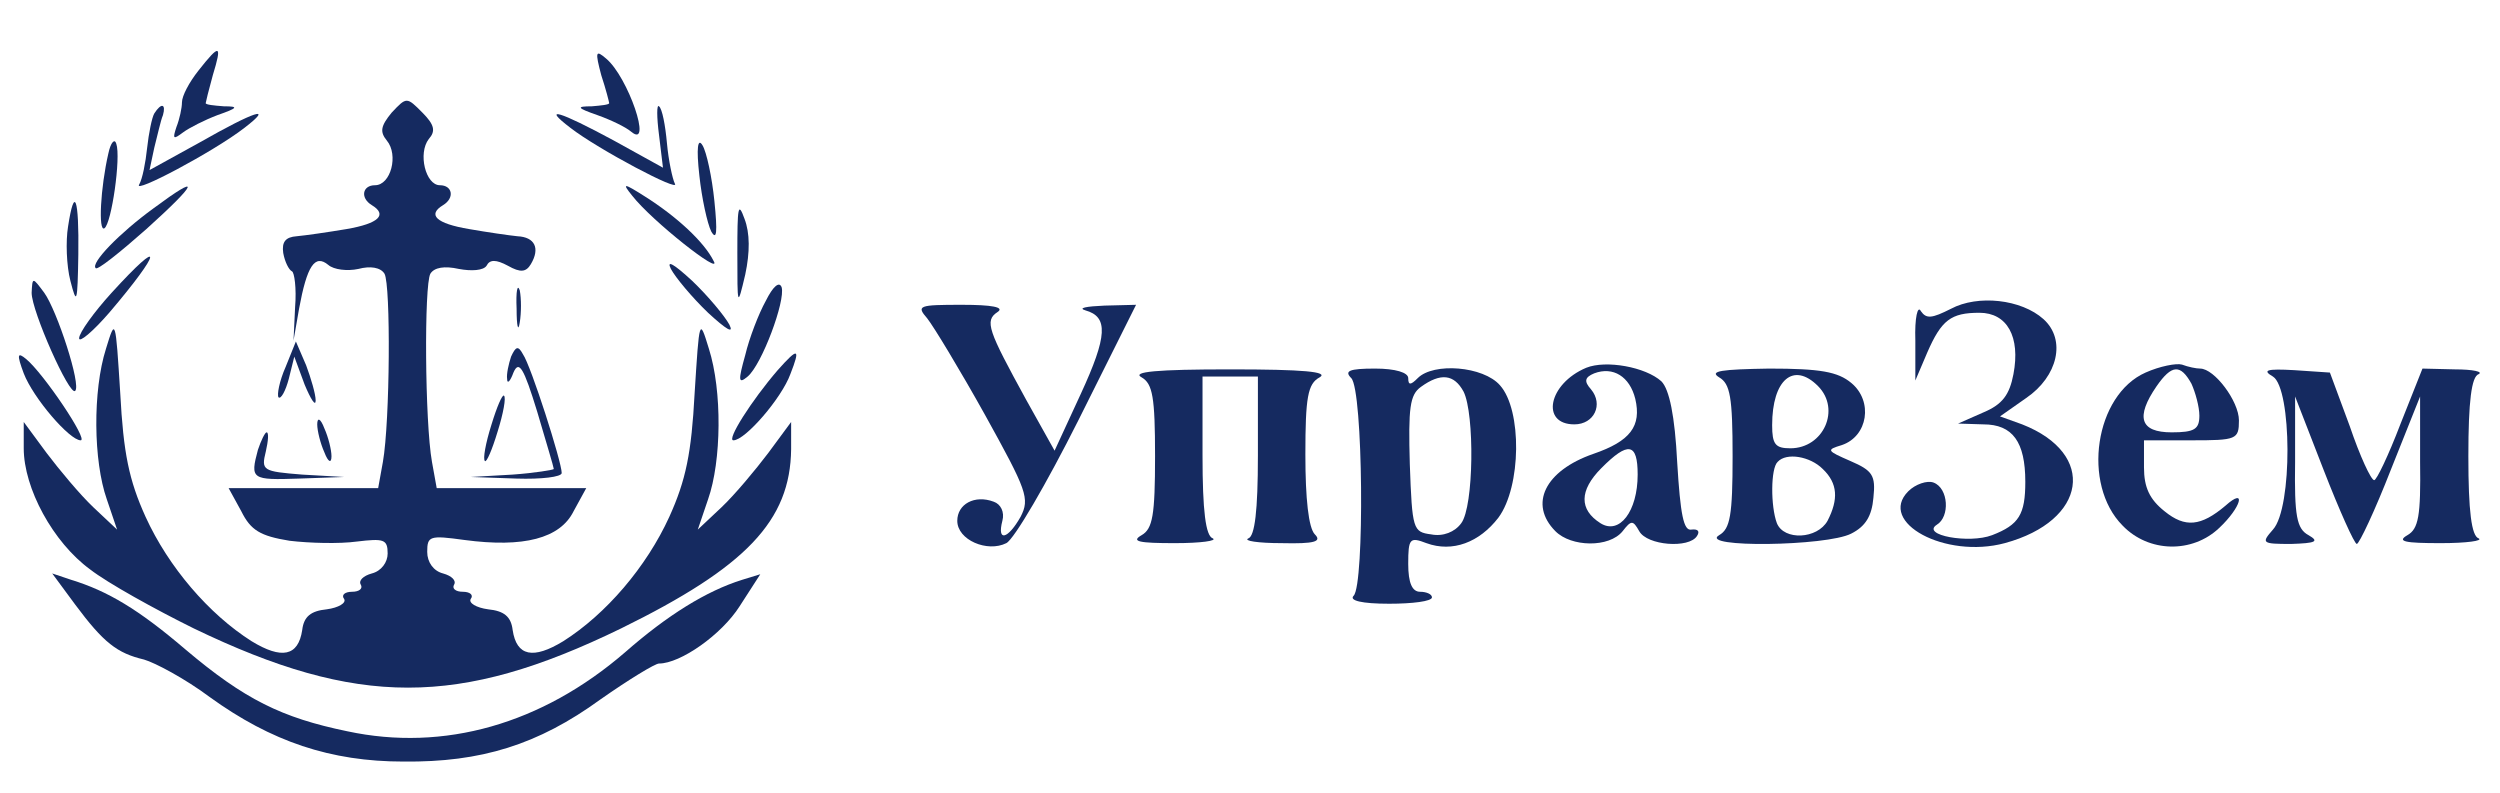 <svg width="227" height="72" viewBox="0 0 227 72" fill="none" xmlns="http://www.w3.org/2000/svg">
<path d="M18.03 6.396C17.168 7.482 16.522 8.712 16.522 9.291C16.522 9.798 16.306 10.811 16.019 11.535C15.66 12.621 15.732 12.693 16.594 12.042C17.168 11.608 18.605 10.884 19.754 10.45C21.622 9.798 21.694 9.653 20.329 9.653C19.395 9.581 18.677 9.509 18.677 9.364C18.677 9.291 18.964 8.133 19.323 6.83C20.185 4.008 19.97 3.935 18.03 6.396Z" fill="#152A60"/>
<path d="M54.595 6.83C55.026 8.133 55.314 9.291 55.314 9.364C55.314 9.509 54.595 9.581 53.733 9.653C52.297 9.653 52.368 9.798 54.236 10.45C55.457 10.884 56.822 11.535 57.325 11.97C59.265 13.562 57.038 6.975 55.026 5.31C54.093 4.514 54.021 4.659 54.595 6.83Z" fill="#152A60"/>
<path d="M35.559 10.232C34.553 11.463 34.481 11.97 35.127 12.766C36.205 14.069 35.487 16.819 34.05 16.819C32.901 16.819 32.685 17.977 33.763 18.629C35.199 19.497 34.409 20.293 31.464 20.8C29.74 21.09 27.728 21.379 26.938 21.451C25.933 21.524 25.573 21.958 25.717 22.971C25.861 23.768 26.22 24.491 26.507 24.636C26.723 24.709 26.938 26.156 26.795 27.893L26.651 30.933L27.154 28.038C27.872 24.13 28.59 23.044 29.812 24.057C30.314 24.491 31.536 24.636 32.541 24.419C33.619 24.13 34.553 24.274 34.912 24.853C35.487 25.867 35.415 38.244 34.768 41.935L34.337 44.324H27.585H20.76L21.91 46.423C22.772 48.16 23.634 48.667 26.292 49.101C28.088 49.318 30.817 49.391 32.398 49.173C34.84 48.884 35.199 48.956 35.199 50.259C35.199 51.055 34.625 51.851 33.763 52.069C32.972 52.286 32.541 52.72 32.757 53.082C32.972 53.444 32.613 53.733 31.967 53.733C31.32 53.733 30.961 54.023 31.248 54.385C31.464 54.747 30.745 55.181 29.668 55.326C28.231 55.471 27.585 55.977 27.441 57.208C27.082 59.596 25.573 59.886 22.844 58.221C18.965 55.76 15.301 51.489 13.218 46.929C11.709 43.6 11.206 41.139 10.919 35.711C10.488 28.907 10.488 28.834 9.626 31.657C8.405 35.493 8.477 41.863 9.698 45.337L10.632 48.088L8.477 46.061C7.255 44.903 5.388 42.659 4.238 41.139L2.155 38.316V40.705C2.155 44.324 4.813 49.246 8.189 51.707C9.77 52.937 14.08 55.326 17.6 57.063C32.47 64.229 41.664 64.229 56.391 57.063C67.741 51.489 71.764 47.291 71.835 40.777V38.316L69.752 41.139C68.603 42.659 66.735 44.903 65.514 46.061L63.359 48.088L64.293 45.337C65.514 41.863 65.586 35.493 64.365 31.657C63.502 28.834 63.502 28.907 63.072 35.711C62.784 41.139 62.281 43.6 60.773 46.929C58.69 51.489 55.026 55.76 51.147 58.221C48.417 59.886 46.908 59.596 46.549 57.208C46.406 55.977 45.759 55.471 44.322 55.326C43.245 55.181 42.527 54.747 42.742 54.385C43.029 54.023 42.67 53.733 42.024 53.733C41.377 53.733 41.018 53.444 41.233 53.082C41.449 52.72 41.018 52.286 40.228 52.069C39.366 51.851 38.791 51.055 38.791 50.114C38.791 48.667 39.007 48.594 42.167 49.029C47.555 49.752 50.859 48.884 52.081 46.423L53.23 44.324H46.406H39.653L39.222 41.935C38.576 38.316 38.504 25.867 39.078 24.853C39.438 24.274 40.371 24.13 41.664 24.419C42.814 24.636 43.891 24.564 44.179 24.13C44.466 23.55 45.041 23.55 46.118 24.13C47.268 24.781 47.77 24.709 48.202 23.985C49.064 22.537 48.561 21.524 46.98 21.451C46.262 21.379 44.251 21.09 42.598 20.8C39.581 20.293 38.791 19.497 40.228 18.629C41.305 17.977 41.09 16.819 39.941 16.819C38.647 16.819 37.929 13.924 38.935 12.621C39.581 11.897 39.438 11.318 38.36 10.232C36.923 8.785 36.923 8.785 35.559 10.232Z" fill="#152A60"/>
<path d="M14.008 10.305C13.792 10.667 13.505 12.114 13.361 13.417C13.218 14.792 12.93 16.24 12.643 16.747C11.996 17.688 19.395 13.779 22.197 11.608C24.927 9.509 23.131 10.088 18.174 12.911L13.577 15.444L14.008 13.417C14.295 12.332 14.582 10.956 14.798 10.45C15.085 9.436 14.654 9.291 14.008 10.305Z" fill="#152A60"/>
<path d="M59.839 12.259L60.198 15.227L55.745 12.766C50.788 10.088 49.136 9.581 51.794 11.608C54.308 13.562 61.85 17.543 61.276 16.674C61.06 16.24 60.701 14.575 60.557 12.983C60.414 11.39 60.127 9.87 59.839 9.653C59.624 9.436 59.624 10.594 59.839 12.259Z" fill="#152A60"/>
<path d="M9.841 13.924C9.123 17.036 8.908 21.09 9.482 20.728C10.129 20.293 10.991 14.286 10.56 13.055C10.416 12.549 10.057 12.911 9.841 13.924Z" fill="#152A60"/>
<path d="M63.503 15.95C63.718 17.977 64.221 20.293 64.58 21.017C65.083 21.886 65.155 21.09 64.868 18.267C64.652 16.095 64.149 13.779 63.79 13.2C63.359 12.476 63.215 13.417 63.503 15.95Z" fill="#152A60"/>
<path d="M13.936 18.918C10.847 21.162 8.189 23.912 8.692 24.347C8.836 24.564 10.919 22.899 13.29 20.8C18.031 16.529 18.318 15.661 13.936 18.918Z" fill="#152A60"/>
<path d="M57.396 17.76C59.192 20.076 65.657 25.143 64.795 23.695C63.933 21.958 61.419 19.642 58.546 17.832C56.606 16.602 56.462 16.602 57.396 17.76Z" fill="#152A60"/>
<path d="M6.178 20.583C5.962 21.886 6.034 24.13 6.393 25.505C6.968 27.749 7.04 27.531 7.112 23.116C7.184 17.905 6.752 16.819 6.178 20.583Z" fill="#152A60"/>
<path d="M66.951 22.971C66.951 27.893 66.951 27.966 67.669 24.926C68.1 22.899 68.1 21.162 67.598 19.859C67.023 18.267 66.951 18.773 66.951 22.971Z" fill="#152A60"/>
<path d="M10.129 26.59C8.548 28.328 7.184 30.209 7.184 30.716C7.184 31.151 8.405 30.137 9.913 28.4C14.726 22.754 14.942 21.307 10.129 26.59Z" fill="#152A60"/>
<path d="M60.916 24.419C61.347 25.215 62.856 27.025 64.293 28.4C65.945 29.92 66.663 30.354 66.232 29.486C65.801 28.689 64.293 26.88 62.856 25.505C61.204 23.985 60.485 23.55 60.916 24.419Z" fill="#152A60"/>
<path d="M2.873 26.59C2.873 28.255 6.321 36 6.824 35.493C7.399 34.987 5.172 28.183 4.022 26.59C2.945 25.143 2.945 25.143 2.873 26.59Z" fill="#152A60"/>
<path d="M46.908 28.038C46.908 29.63 47.052 30.209 47.196 29.268C47.339 28.4 47.339 27.097 47.196 26.373C46.98 25.722 46.836 26.446 46.908 28.038Z" fill="#152A60"/>
<path d="M69.537 27.314C68.89 28.472 68.028 30.716 67.669 32.236C67.022 34.552 67.022 34.914 67.885 34.191C69.177 33.105 71.333 27.314 70.973 26.084C70.758 25.505 70.183 26.011 69.537 27.314Z" fill="#152A60"/>
<path d="M177.146 28.038C175.422 28.907 174.919 28.979 174.416 28.255C174.129 27.676 173.841 28.834 173.913 30.933V34.552L174.991 32.019C176.284 29.051 177.146 28.4 179.732 28.4C182.246 28.4 183.467 30.571 182.821 33.973C182.462 35.855 181.815 36.724 180.091 37.448L177.792 38.461L180.091 38.533C182.749 38.533 183.898 40.126 183.898 43.745C183.898 46.712 183.324 47.653 180.881 48.594C178.798 49.39 174.416 48.594 175.853 47.653C177.074 46.929 176.93 44.324 175.565 43.817C174.991 43.6 173.913 43.962 173.267 44.613C170.465 47.436 176.643 50.766 182.031 49.318C189.501 47.291 190.435 41.211 183.611 38.533L181.6 37.809L183.97 36.145C186.844 34.19 187.634 30.861 185.55 28.979C183.539 27.169 179.588 26.735 177.146 28.038Z" fill="#152A60"/>
<path d="M84.191 28.907C84.766 29.631 87.136 33.539 89.435 37.665C93.242 44.541 93.529 45.265 92.667 46.93C91.518 48.956 90.512 49.246 91.015 47.291C91.231 46.495 90.871 45.772 90.225 45.554C88.501 44.903 86.921 45.772 86.921 47.291C86.921 49.029 89.65 50.187 91.374 49.318C92.093 48.956 95.038 43.89 97.911 38.172L103.155 27.676L100.282 27.749C98.63 27.821 97.84 27.966 98.558 28.183C100.641 28.762 100.569 30.499 98.127 35.783L95.756 40.922L93.17 36.29C89.722 29.992 89.363 29.124 90.584 28.328C91.231 27.893 90.081 27.676 87.352 27.676C83.401 27.676 83.185 27.749 84.191 28.907Z" fill="#152A60"/>
<path d="M25.933 33.322C25.358 34.625 25.142 35.855 25.286 36.072C25.502 36.289 25.933 35.493 26.22 34.408L26.723 32.381L27.657 34.914C28.231 36.289 28.662 36.941 28.662 36.362C28.662 35.783 28.231 34.335 27.8 33.177L26.866 31.006L25.933 33.322Z" fill="#152A60"/>
<path d="M46.406 32.381C46.19 33.032 45.975 33.973 46.047 34.408C46.047 34.914 46.334 34.625 46.621 33.829C47.124 32.67 47.555 33.394 48.776 37.375C49.566 40.053 50.285 42.442 50.285 42.587C50.285 42.659 48.561 42.949 46.549 43.093L42.742 43.31L46.908 43.455C49.135 43.528 51.003 43.31 51.003 42.949C51.003 41.935 48.202 33.177 47.483 32.164C47.052 31.368 46.837 31.44 46.406 32.381Z" fill="#152A60"/>
<path d="M2.155 33.901C3.017 36.145 6.321 39.981 7.327 39.981C8.046 39.981 3.951 33.901 2.371 32.598C1.58 31.947 1.509 32.164 2.155 33.901Z" fill="#152A60"/>
<path d="M70.615 33.611C68.244 36.362 65.945 39.981 66.592 39.981C67.669 39.981 70.974 36.145 71.764 33.973C72.698 31.585 72.482 31.512 70.615 33.611Z" fill="#152A60"/>
<path d="M144.03 33.394C140.582 34.842 139.864 38.533 142.953 38.533C144.749 38.533 145.611 36.724 144.461 35.349C143.815 34.625 143.887 34.263 144.749 33.901C146.473 33.249 147.981 34.19 148.484 36.217C149.059 38.678 148.053 40.053 144.677 41.211C140.295 42.731 138.786 45.771 141.229 48.232C142.665 49.68 146.114 49.752 147.335 48.232C148.125 47.219 148.269 47.219 148.843 48.232C149.562 49.535 153.369 49.825 154.087 48.667C154.375 48.232 154.159 48.015 153.584 48.087C152.866 48.232 152.579 46.712 152.291 42.008C152.076 37.737 151.573 35.349 150.855 34.625C149.418 33.322 145.826 32.67 144.03 33.394ZM148.7 43.093C148.7 46.423 147.047 48.594 145.323 47.508C143.384 46.278 143.384 44.541 145.395 42.514C147.838 40.053 148.7 40.198 148.7 43.093Z" fill="#152A60"/>
<path d="M194.818 33.829C190.22 35.855 188.999 43.962 192.735 47.726C195.105 50.187 199.056 50.259 201.499 47.943C203.51 46.061 204.013 44.179 202.073 45.916C199.846 47.798 198.41 47.943 196.542 46.423C195.177 45.337 194.674 44.252 194.674 42.442V39.981H198.984C203.079 39.981 203.295 39.909 203.295 38.172C203.295 36.434 201.068 33.467 199.775 33.467C199.415 33.467 198.697 33.322 198.122 33.105C197.62 32.96 196.111 33.25 194.818 33.829ZM198.984 34.842C199.344 35.638 199.703 36.941 199.703 37.737C199.703 38.968 199.272 39.257 197.189 39.257C194.315 39.257 193.884 37.882 195.824 35.059C197.189 33.105 197.979 33.032 198.984 34.842Z" fill="#152A60"/>
<path d="M103.658 34.263C104.664 34.842 104.879 36.072 104.879 41.428C104.879 46.785 104.664 48.015 103.658 48.594C102.652 49.173 103.443 49.318 106.675 49.318C109.046 49.318 110.554 49.101 110.123 48.884C109.477 48.667 109.189 46.423 109.189 41.356V34.19H111.704H114.218V41.356C114.218 46.423 113.931 48.667 113.356 48.884C112.853 49.101 114.218 49.318 116.373 49.318C119.39 49.39 120.037 49.173 119.39 48.522C118.815 47.943 118.528 45.265 118.528 41.284C118.528 36.072 118.744 34.842 119.821 34.263C120.683 33.756 118.384 33.539 111.704 33.539C105.023 33.539 102.724 33.756 103.658 34.263Z" fill="#152A60"/>
<path d="M122.695 34.335C123.772 35.421 123.916 53.082 122.91 54.095C122.479 54.529 123.629 54.819 126.143 54.819C128.226 54.819 130.022 54.602 130.022 54.24C130.022 53.95 129.519 53.733 128.945 53.733C128.226 53.733 127.867 52.937 127.867 51.2C127.867 48.884 128.011 48.739 129.519 49.318C131.89 50.187 134.332 49.246 136.056 47.002C138.14 44.179 138.211 37.23 136.2 34.987C134.691 33.249 130.166 32.888 128.729 34.335C128.083 34.987 127.867 34.987 127.867 34.335C127.867 33.829 126.718 33.467 124.85 33.467C122.479 33.467 122.048 33.684 122.695 34.335ZM132.896 35.566C133.901 37.592 133.829 45.989 132.68 47.509C132.105 48.305 131.028 48.739 129.95 48.522C128.298 48.305 128.226 48.088 128.011 42.152C127.867 37.013 128.011 35.855 129.016 35.131C130.812 33.829 132.033 33.973 132.896 35.566Z" fill="#152A60"/>
<path d="M156.098 34.263C157.104 34.842 157.32 36.072 157.32 41.429C157.32 46.785 157.104 48.015 156.098 48.594C154.159 49.752 165.868 49.608 168.095 48.45C169.388 47.798 169.963 46.857 170.106 45.192C170.322 43.166 170.034 42.731 168.023 41.863C165.868 40.922 165.796 40.849 167.233 40.415C169.603 39.619 170.106 36.434 168.095 34.77C166.874 33.756 165.293 33.467 160.624 33.467C156.314 33.539 155.165 33.684 156.098 34.263ZM165.078 35.059C167.161 37.158 165.581 40.705 162.564 40.705C161.199 40.705 160.911 40.343 160.911 38.606C160.911 34.48 162.851 32.815 165.078 35.059ZM165.509 42.587C166.874 43.889 166.946 45.337 165.94 47.291C165.006 48.956 161.989 49.101 161.342 47.509C160.768 45.989 160.768 42.514 161.414 41.935C162.204 41.067 164.359 41.429 165.509 42.587Z" fill="#152A60"/>
<path d="M206.383 34.191C208.107 35.276 208.179 46.133 206.383 48.088C205.306 49.318 205.378 49.391 208.035 49.391C210.262 49.318 210.622 49.173 209.616 48.594C208.538 48.015 208.323 46.857 208.395 41.935V36L210.981 42.659C212.417 46.35 213.782 49.391 213.998 49.391C214.213 49.391 215.65 46.35 217.087 42.659L219.745 36V41.935C219.816 46.857 219.601 48.015 218.595 48.594C217.59 49.173 218.38 49.318 221.612 49.318C223.983 49.318 225.491 49.101 225.06 48.884C224.414 48.667 224.127 46.423 224.127 41.429C224.127 36.434 224.414 34.191 225.06 33.973C225.491 33.756 224.558 33.539 222.905 33.539L219.96 33.467L217.949 38.533C216.871 41.356 215.794 43.6 215.578 43.6C215.291 43.6 214.285 41.429 213.351 38.678L211.555 33.829L208.323 33.611C205.809 33.467 205.378 33.611 206.383 34.191Z" fill="#152A60"/>
<path d="M44.61 38.606C44.107 40.198 43.82 41.718 44.035 41.863C44.179 42.008 44.682 40.849 45.184 39.185C45.687 37.592 45.975 36.072 45.759 35.928C45.615 35.783 45.113 36.941 44.61 38.606Z" fill="#152A60"/>
<path d="M28.805 38.533C28.805 39.112 29.093 40.27 29.452 41.067C29.811 42.008 30.099 42.08 30.099 41.429C30.099 40.85 29.811 39.691 29.452 38.895C29.093 37.954 28.805 37.882 28.805 38.533Z" fill="#152A60"/>
<path d="M23.418 40.849C22.7 43.528 22.844 43.6 27.154 43.455L31.248 43.31L27.441 43.093C23.849 42.804 23.706 42.731 24.137 40.994C24.352 40.053 24.424 39.257 24.209 39.257C24.065 39.257 23.706 39.981 23.418 40.849Z" fill="#152A60"/>
<path d="M6.824 54.891C9.41 58.366 10.632 59.307 13.074 59.886C14.08 60.175 16.809 61.623 19.036 63.288C24.64 67.341 30.027 69.15 36.636 69.15C43.676 69.223 48.848 67.63 54.523 63.505C57.109 61.695 59.48 60.248 59.839 60.248C61.778 60.248 65.514 57.642 67.166 55.036L69.034 52.141L67.382 52.648C64.149 53.661 60.629 55.832 56.75 59.234C49.207 65.749 40.3 68.282 31.536 66.4C25.573 65.169 22.197 63.505 16.809 58.945C12.571 55.326 9.77 53.661 6.465 52.648L4.741 52.069L6.824 54.891Z" fill="#152A60"/>
</svg>
